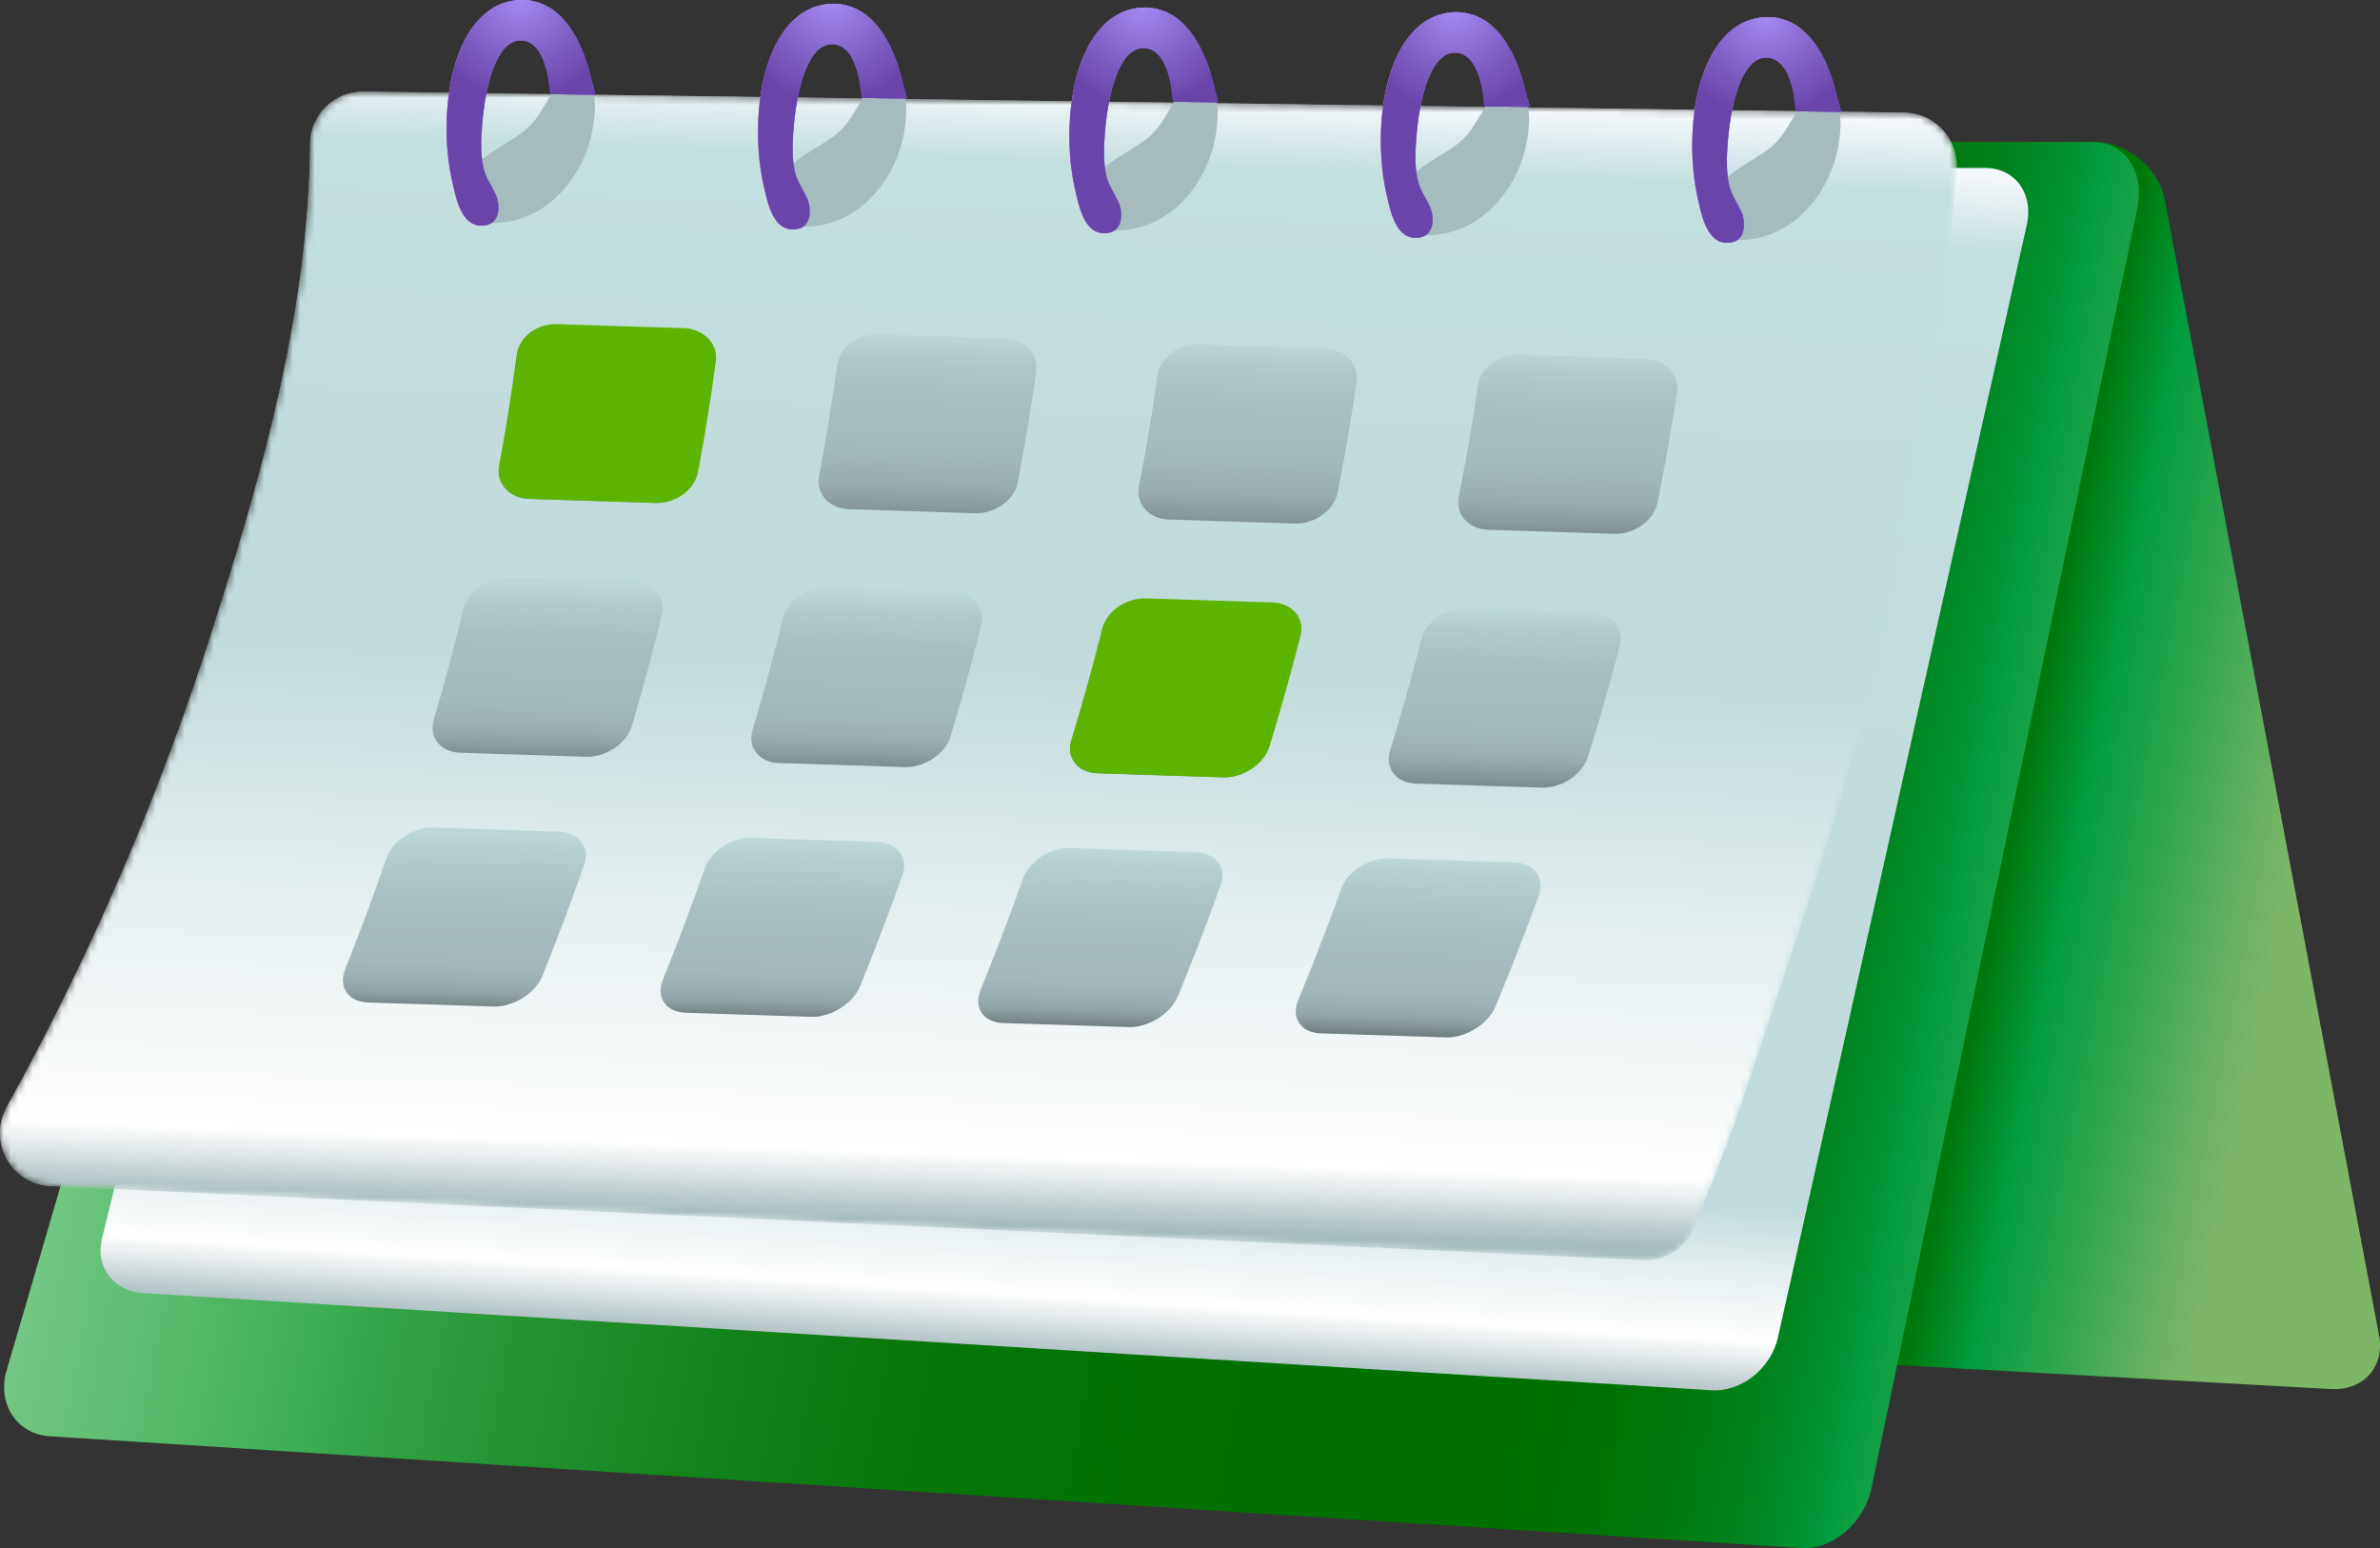 <svg xmlns="http://www.w3.org/2000/svg" width="329" height="214" fill="none"><rect width="100%" height="100%" fill="#333333" stroke="none"/><path fill="url(#a)" d="M322.153 192.005 74.388 178.308c-4.51-.238-8.703-3.679-9.369-7.688L51.667 27.045c-.679-4.04 2.335-7.336 6.734-7.362l231.341-.052c4.418.022 8.679 3.62 9.515 8.036l29.609 156.918c.823 4.383-2.182 7.703-6.711 7.42z"/><path fill="url(#b)" d="M248.88 213.981 6.905 198.538c-4.407-.268-7.147-4.148-6.118-8.667l47.35-161.88c1.03-4.555 5.438-8.273 9.845-8.299l231.362-.058c4.408.026 7.148 4.082 6.119 9.06l-36.737 176.925c-1.03 4.942-5.438 8.686-9.846 8.366z"/><path fill="url(#c)" d="m236.543 192.176-216.71-13.425c-4.128-.234-6.695-3.606-5.73-7.535L48.512 30.484c.964-3.96 5.095-7.191 9.224-7.215l216.709-.052c4.129.022 6.696 3.55 5.73 7.876l-34.41 153.81c-.964 4.296-5.095 7.552-9.224 7.273z"/><mask id="d" width="272" height="163" x="-1" y="12" maskUnits="userSpaceOnUse" style="mask-type:luminance"><path fill="#fff" d="M226.881 174.178 6.834 163.943c-5.233-.365-8.405-5.945-6.04-10.626.187-.369.323-.637.392-.76 11.365-20.526 20.811-42.476 27.96-64.788 7.01-21.878 13.535-44.659 13.718-67.837.033-4.08 3.397-7.347 7.476-7.27l212.939 2.908c4.256.082 7.555 3.753 7.171 7.993-2.01 22.118-5.454 44.974-10.562 66.598-4.872 20.629-11.913 40.669-18.609 60.754-2.098 6.297-4.55 12.557-7.1 18.731a7.35 7.35 0 0 1-7.3 4.532z"/></mask><g mask="url(#d)"><path fill="url(#e)" d="M226.881 174.178 6.834 163.943c-5.233-.365-8.405-5.945-6.04-10.626.187-.369.323-.637.392-.76 11.365-20.526 20.811-42.476 27.96-64.788 7.01-21.878 13.535-44.659 13.718-67.837.033-4.08 3.397-7.347 7.476-7.27l212.939 2.908c4.256.082 7.555 3.753 7.171 7.993-2.01 22.118-5.454 44.974-10.562 66.598-4.872 20.629-11.913 40.669-18.609 60.754-2.098 6.297-4.55 12.557-7.1 18.731a7.35 7.35 0 0 1-7.3 4.532z"/><path fill="url(#f)" d="M226.881 174.178 6.834 163.943c-5.233-.365-8.405-5.945-6.04-10.626.187-.369.323-.637.392-.76 11.365-20.526 20.811-42.476 27.96-64.788 7.01-21.878 13.535-44.659 13.718-67.837.033-4.08 3.397-7.347 7.476-7.27l212.939 2.908c4.256.082 7.555 3.753 7.171 7.993-2.01 22.118-5.454 44.974-10.562 66.598-4.872 20.629-11.913 40.669-18.609 60.754-2.098 6.297-4.55 12.557-7.1 18.731a7.35 7.35 0 0 1-7.3 4.532z"/></g><path fill="url(#g)" d="M90.585 69.522q-8.709-.279-17.419-.56c-2.772-.088-4.617-2.144-4.165-4.59a293 293 0 0 0 2.424-15.324c.32-2.434 2.798-4.33 5.579-4.242q8.734.28 17.466.555c2.78.089 4.805 2.13 4.477 4.565a296 296 0 0 1-2.474 15.328c-.46 2.445-3.116 4.357-5.888 4.266zm50.109-2.847a296 296 0 0 0 2.549-15.335c.34-2.434-1.674-4.478-4.453-4.566l-17.464-.557c-2.78-.09-5.267 1.81-5.6 4.244a299 299 0 0 1-2.502 15.33c-.465 2.446 1.37 4.503 4.144 4.591l17.417.56c2.772.088 5.438-1.823 5.909-4.269zm44.212 1.42a297 297 0 0 0 2.628-15.342c.352-2.437-1.651-4.48-4.429-4.569l-17.462-.557c-2.781-.089-5.277 1.81-5.622 4.247a296 296 0 0 1-2.58 15.337c-.478 2.445 1.348 4.504 4.12 4.593q8.708.279 17.415.559c2.77.089 5.447-1.823 5.93-4.27zm44.207 1.42a299 299 0 0 0 2.705-15.345c.365-2.437-1.629-4.482-4.408-4.57q-8.728-.28-17.46-.558c-2.781-.089-5.285 1.812-5.643 4.249a297 297 0 0 1-2.658 15.344c-.488 2.445 1.324 4.503 4.097 4.592l17.41.56c2.77.088 5.455-1.824 5.952-4.271zM80.993 104.61l-17.36-.56c-2.763-.088-4.383-2.145-3.666-4.59a316 316 0 0 0 4.097-15.324c.585-2.435 3.269-4.331 6.04-4.243q8.705.28 17.407.555c2.77.089 4.572 2.13 3.977 4.565a314 314 0 0 1-4.146 15.328c-.726 2.446-3.59 4.357-6.354 4.267zm50.419-2.847a318 318 0 0 0 4.224-15.335c.605-2.435-1.186-4.478-3.956-4.567l-17.404-.557c-2.772-.089-5.464 1.81-6.062 4.245a317 317 0 0 1-4.175 15.33c-.73 2.446.88 4.502 3.643 4.591q8.678.279 17.356.559c2.761.089 5.637-1.823 6.376-4.268zm44.057 1.419a319 319 0 0 0 4.302-15.341c.618-2.437-1.163-4.48-3.933-4.57l-17.401-.556c-2.77-.09-5.475 1.81-6.084 4.246a319 319 0 0 1-4.252 15.337c-.744 2.446.855 4.504 3.619 4.593q8.675.28 17.351.559c2.762.089 5.646-1.823 6.398-4.27zm44.053 1.421a320 320 0 0 0 4.379-15.345c.631-2.437-1.139-4.483-3.908-4.571l-17.398-.558c-2.77-.088-5.483 1.813-6.105 4.25a317 317 0 0 1-4.333 15.343c-.756 2.445.834 4.504 3.596 4.592l17.349.56c2.762.089 5.655-1.823 6.42-4.271m-151.325 34.53q-8.65-.279-17.3-.559c-2.755-.089-4.16-2.145-3.187-4.59a347 347 0 0 0 5.7-15.325c.84-2.434 3.723-4.331 6.484-4.242l17.347.555c2.761.089 4.35 2.13 3.503 4.564a347 347 0 0 1-5.748 15.329c-.983 2.445-4.046 4.357-6.799 4.266zm50.718-2.847a352 352 0 0 0 5.827-15.335c.86-2.434-.717-4.478-3.478-4.566l-17.346-.558c-2.761-.088-5.654 1.811-6.505 4.245a348 348 0 0 1-5.778 15.331c-.985 2.445.409 4.502 3.163 4.59l17.298.56c2.753.088 5.827-1.824 6.821-4.269zm43.908 1.42a350 350 0 0 0 5.905-15.342c.873-2.437-.694-4.48-3.455-4.569l-17.343-.557c-2.761-.089-5.663 1.81-6.527 4.247a349 349 0 0 1-5.856 15.337c-.998 2.445.387 4.504 3.14 4.593q8.647.279 17.293.559c2.753.089 5.836-1.823 6.843-4.271zm43.903 1.421a348 348 0 0 0 5.983-15.346c.886-2.436-.672-4.482-3.431-4.571l-17.339-.557c-2.761-.089-5.673 1.812-6.551 4.249a350 350 0 0 1-5.935 15.344c-1.011 2.445.363 4.503 3.116 4.592l17.291.56c2.751.088 5.844-1.824 6.864-4.271z"/><path fill="url(#h)" d="M74.402 15.972c.614-.888 1.139-1.847 1.73-2.812.221-.361.444-.724.582-1.124.082-.24.136-.494.279-.706.378-.566 1.193-.585 1.869-.512 2.698.29 3.474 1.802 3.366 4.374-.186 4.461-1.934 8.749-5.118 11.86-2.543 2.482-5.687 3.812-9.25 3.773-.672-.006-1.361-.062-1.973-.337-1.229-.55-1.949-1.942-1.949-3.287 0-4.852 5.296-6.615 8.429-9.015.836-.641 1.476-1.395 2.042-2.212z"/><path fill="url(#i)" d="M81.867 11.462a29 29 0 0 0-.523-2.05 22.6 22.6 0 0 0-1.402-3.647c-.966-1.933-2.323-3.786-4.24-4.86a7.3 7.3 0 0 0-3.975-.894c-5.309.304-8.634 5.625-9.651 12.81a36 36 0 0 0-.305 6.525 32 32 0 0 0 .765 5.837c.53 2.33 1.32 6.57 4.647 5.947 1.964-.367 2.001-2.851 1.303-4.327-.6-1.274-1.357-2.264-1.666-3.674-.283-1.307-.33-2.66-.28-3.997.08-2.075.304-4.255.702-6.242.793-4.005 2.275-7.233 4.64-7.304 1.526-.045 2.516 1.093 3.086 2.39.372.835.605 1.732.784 2.626.151.743.158 1.512.33 2.25q.02.083.042.159l6.151.084c0-.523-.317-1.223-.408-1.638z"/><path fill="url(#j)" d="M81.867 11.462a29 29 0 0 0-.523-2.05 22.6 22.6 0 0 0-1.402-3.647c-.966-1.933-2.323-3.786-4.24-4.86a7.3 7.3 0 0 0-3.975-.894c-5.309.304-8.634 5.625-9.651 12.81a36 36 0 0 0-.305 6.525 32 32 0 0 0 .765 5.837c.53 2.33 1.32 6.57 4.647 5.947 1.964-.367 2.001-2.851 1.303-4.327-.6-1.274-1.357-2.264-1.666-3.674-.283-1.307-.33-2.66-.28-3.997.08-2.075.304-4.255.702-6.242.793-4.005 2.275-7.233 4.64-7.304 1.526-.045 2.516 1.093 3.086 2.39.372.835.605 1.732.784 2.626.151.743.158 1.512.33 2.25q.02.083.042.159l6.151.084c0-.523-.317-1.223-.408-1.638z"/><path fill="url(#k)" d="M81.867 11.462a29 29 0 0 0-.523-2.05 22.6 22.6 0 0 0-1.402-3.647c-.966-1.933-2.323-3.786-4.24-4.86a7.3 7.3 0 0 0-3.975-.894c-5.309.304-8.634 5.625-9.651 12.81a36 36 0 0 0-.305 6.525 32 32 0 0 0 .765 5.837c.53 2.33 1.32 6.57 4.647 5.947 1.964-.367 2.001-2.851 1.303-4.327-.6-1.274-1.357-2.264-1.666-3.674-.283-1.307-.33-2.66-.28-3.997.08-2.075.304-4.255.702-6.242.793-4.005 2.275-7.233 4.64-7.304 1.526-.045 2.516 1.093 3.086 2.39.372.835.605 1.732.784 2.626.151.743.158 1.512.33 2.25q.02.083.042.159l6.151.084c0-.523-.317-1.223-.408-1.638z"/><path fill="url(#l)" d="M117.451 16.497c.614-.888 1.139-1.847 1.731-2.812.22-.361.443-.724.581-1.124.082-.24.136-.494.279-.706.378-.566 1.192-.585 1.869-.512 2.698.29 3.474 1.802 3.366 4.374-.186 4.461-1.934 8.749-5.119 11.86-2.543 2.481-5.686 3.812-9.249 3.773-.672-.006-1.361-.062-1.973-.337-1.229-.55-1.949-1.942-1.949-3.287 0-4.852 5.296-6.615 8.429-9.015.836-.641 1.476-1.395 2.042-2.212z"/><path fill="url(#m)" d="M124.914 11.987a29 29 0 0 0-.523-2.05 22.6 22.6 0 0 0-1.402-3.647c-.966-1.933-2.323-3.786-4.24-4.86a7.3 7.3 0 0 0-3.975-.894c-5.309.304-8.634 5.625-9.651 12.81a36 36 0 0 0-.305 6.525c.08 1.964.326 3.92.765 5.837.529 2.33 1.32 6.569 4.647 5.947 1.964-.367 2.001-2.852 1.303-4.327-.601-1.274-1.357-2.264-1.666-3.674-.283-1.307-.33-2.66-.281-3.997.08-2.076.305-4.255.703-6.242.792-4.005 2.275-7.233 4.641-7.304 1.525-.045 2.514 1.093 3.085 2.39.372.835.605 1.732.784 2.626.151.743.158 1.512.331 2.25q.019.083.041.159l6.151.084c0-.523-.318-1.223-.408-1.638z"/><path fill="url(#n)" d="M124.914 11.987a29 29 0 0 0-.523-2.05 22.6 22.6 0 0 0-1.402-3.647c-.966-1.933-2.323-3.786-4.24-4.86a7.3 7.3 0 0 0-3.975-.894c-5.309.304-8.634 5.625-9.651 12.81a36 36 0 0 0-.305 6.525c.08 1.964.326 3.92.765 5.837.529 2.33 1.32 6.569 4.647 5.947 1.964-.367 2.001-2.852 1.303-4.327-.601-1.274-1.357-2.264-1.666-3.674-.283-1.307-.33-2.66-.281-3.997.08-2.076.305-4.255.703-6.242.792-4.005 2.275-7.233 4.641-7.304 1.525-.045 2.514 1.093 3.085 2.39.372.835.605 1.732.784 2.626.151.743.158 1.512.331 2.25q.019.083.041.159l6.151.084c0-.523-.318-1.223-.408-1.638z"/><path fill="url(#o)" d="M124.914 11.987a29 29 0 0 0-.523-2.05 22.6 22.6 0 0 0-1.402-3.647c-.966-1.933-2.323-3.786-4.24-4.86a7.3 7.3 0 0 0-3.975-.894c-5.309.304-8.634 5.625-9.651 12.81a36 36 0 0 0-.305 6.525c.08 1.964.326 3.92.765 5.837.529 2.33 1.32 6.569 4.647 5.947 1.964-.367 2.001-2.852 1.303-4.327-.601-1.274-1.357-2.264-1.666-3.674-.283-1.307-.33-2.66-.281-3.997.08-2.076.305-4.255.703-6.242.792-4.005 2.275-7.233 4.641-7.304 1.525-.045 2.514 1.093 3.085 2.39.372.835.605 1.732.784 2.626.151.743.158 1.512.331 2.25q.019.083.041.159l6.151.084c0-.523-.318-1.223-.408-1.638z"/><path fill="url(#p)" d="M160.498 17.022c.614-.888 1.139-1.847 1.731-2.812.22-.361.443-.724.581-1.124.082-.24.136-.495.279-.706.378-.566 1.192-.586 1.868-.512 2.699.29 3.475 1.801 3.367 4.374-.186 4.459-1.934 8.749-5.119 11.86-2.543 2.482-5.686 3.812-9.249 3.773-.672-.006-1.361-.062-1.973-.337-1.229-.55-1.949-1.942-1.949-3.288 0-4.851 5.296-6.614 8.429-9.014.836-.641 1.475-1.395 2.041-2.212z"/><path fill="url(#q)" d="M167.961 12.512a30 30 0 0 0-.523-2.05 22.6 22.6 0 0 0-1.403-3.647c-.965-1.933-2.322-3.786-4.239-4.86a7.3 7.3 0 0 0-3.975-.894c-5.309.304-8.634 5.625-9.652 12.81a36 36 0 0 0-.304 6.525c.08 1.964.326 3.92.765 5.837.529 2.33 1.32 6.569 4.647 5.947 1.964-.367 2.001-2.852 1.303-4.327-.601-1.274-1.357-2.264-1.666-3.674-.283-1.307-.33-2.66-.281-3.997.08-2.076.305-4.255.702-6.242.793-4.005 2.276-7.233 4.641-7.304 1.526-.045 2.515 1.093 3.086 2.39.371.835.605 1.732.784 2.626.151.743.158 1.512.331 2.25q.019.083.041.159l6.151.084c0-.523-.318-1.223-.408-1.638z"/><path fill="url(#r)" d="M167.961 12.512a30 30 0 0 0-.523-2.05 22.6 22.6 0 0 0-1.403-3.647c-.965-1.933-2.322-3.786-4.239-4.86a7.3 7.3 0 0 0-3.975-.894c-5.309.304-8.634 5.625-9.652 12.81a36 36 0 0 0-.304 6.525c.08 1.964.326 3.92.765 5.837.529 2.33 1.32 6.569 4.647 5.947 1.964-.367 2.001-2.852 1.303-4.327-.601-1.274-1.357-2.264-1.666-3.674-.283-1.307-.33-2.66-.281-3.997.08-2.076.305-4.255.702-6.242.793-4.005 2.276-7.233 4.641-7.304 1.526-.045 2.515 1.093 3.086 2.39.371.835.605 1.732.784 2.626.151.743.158 1.512.331 2.25q.019.083.041.159l6.151.084c0-.523-.318-1.223-.408-1.638z"/><path fill="url(#s)" d="M167.961 12.512a30 30 0 0 0-.523-2.05 22.6 22.6 0 0 0-1.403-3.647c-.965-1.933-2.322-3.786-4.239-4.86a7.3 7.3 0 0 0-3.975-.894c-5.309.304-8.634 5.625-9.652 12.81a36 36 0 0 0-.304 6.525c.08 1.964.326 3.92.765 5.837.529 2.33 1.32 6.569 4.647 5.947 1.964-.367 2.001-2.852 1.303-4.327-.601-1.274-1.357-2.264-1.666-3.674-.283-1.307-.33-2.66-.281-3.997.08-2.076.305-4.255.702-6.242.793-4.005 2.276-7.233 4.641-7.304 1.526-.045 2.515 1.093 3.086 2.39.371.835.605 1.732.784 2.626.151.743.158 1.512.331 2.25q.019.083.041.159l6.151.084c0-.523-.318-1.223-.408-1.638z"/><path fill="url(#t)" d="M203.545 17.661c.613-.887 1.139-1.847 1.731-2.812.22-.36.442-.724.581-1.123.082-.24.136-.495.278-.707.379-.566 1.193-.585 1.869-.512 2.699.29 3.475 1.802 3.367 4.375-.186 4.46-1.934 8.748-5.119 11.859-2.543 2.482-5.687 3.813-9.249 3.774-.672-.009-1.362-.063-1.973-.337-1.229-.551-1.949-1.942-1.949-3.288 0-4.852 5.296-6.614 8.429-9.014.836-.642 1.475-1.396 2.041-2.212z"/><path fill="url(#u)" d="M211.009 13.151a30 30 0 0 0-.522-2.05 22.7 22.7 0 0 0-1.403-3.646c-.965-1.934-2.322-3.787-4.239-4.86a7.3 7.3 0 0 0-3.975-.895c-5.309.305-8.634 5.625-9.652 12.81a36 36 0 0 0-.304 6.526c.08 1.963.326 3.92.764 5.836.53 2.331 1.321 6.57 4.648 5.947 1.964-.367 2.001-2.851 1.303-4.327-.601-1.274-1.357-2.263-1.666-3.674-.283-1.307-.331-2.66-.281-3.996.08-2.076.305-4.256.702-6.243.793-4.005 2.275-7.232 4.641-7.304 1.526-.045 2.515 1.093 3.086 2.39.371.836.605 1.732.784 2.626.151.743.158 1.512.33 2.251q.019.082.042.158l6.151.084c0-.523-.318-1.223-.409-1.637z"/><path fill="url(#v)" d="M211.009 13.151a30 30 0 0 0-.522-2.05 22.7 22.7 0 0 0-1.403-3.646c-.965-1.934-2.322-3.787-4.239-4.86a7.3 7.3 0 0 0-3.975-.895c-5.309.305-8.634 5.625-9.652 12.81a36 36 0 0 0-.304 6.526c.08 1.963.326 3.92.764 5.836.53 2.331 1.321 6.57 4.648 5.947 1.964-.367 2.001-2.851 1.303-4.327-.601-1.274-1.357-2.263-1.666-3.674-.283-1.307-.331-2.66-.281-3.996.08-2.076.305-4.256.702-6.243.793-4.005 2.275-7.232 4.641-7.304 1.526-.045 2.515 1.093 3.086 2.39.371.836.605 1.732.784 2.626.151.743.158 1.512.33 2.251q.019.082.042.158l6.151.084c0-.523-.318-1.223-.409-1.637z"/><path fill="url(#w)" d="M211.009 13.151a30 30 0 0 0-.522-2.05 22.7 22.7 0 0 0-1.403-3.646c-.965-1.934-2.322-3.787-4.239-4.86a7.3 7.3 0 0 0-3.975-.895c-5.309.305-8.634 5.625-9.652 12.81a36 36 0 0 0-.304 6.526c.08 1.963.326 3.92.764 5.836.53 2.331 1.321 6.57 4.648 5.947 1.964-.367 2.001-2.851 1.303-4.327-.601-1.274-1.357-2.263-1.666-3.674-.283-1.307-.331-2.66-.281-3.996.08-2.076.305-4.256.702-6.243.793-4.005 2.275-7.232 4.641-7.304 1.526-.045 2.515 1.093 3.086 2.39.371.836.605 1.732.784 2.626.151.743.158 1.512.33 2.251q.019.082.042.158l6.151.084c0-.523-.318-1.223-.409-1.637z"/><path fill="url(#x)" d="M246.593 18.342c.613-.888 1.138-1.847 1.73-2.813.221-.36.443-.723.582-1.123.082-.24.136-.495.278-.706.378-.566 1.193-.586 1.869-.512 2.699.29 3.474 1.801 3.366 4.374-.185 4.46-1.933 8.749-5.118 11.86-2.543 2.481-5.687 3.812-9.25 3.773-.672-.006-1.361-.063-1.972-.337-1.23-.55-1.949-1.942-1.949-3.288 0-4.851 5.296-6.614 8.428-9.014.837-.642 1.476-1.396 2.042-2.212z"/><path fill="url(#y)" d="M254.057 13.832a29 29 0 0 0-.523-2.05 22.6 22.6 0 0 0-1.402-3.647c-.966-1.933-2.323-3.787-4.239-4.86a7.3 7.3 0 0 0-3.975-.895c-5.309.305-8.634 5.626-9.652 12.81-.292 2.046-.397 4.247-.305 6.526.08 1.964.327 3.92.765 5.837.53 2.33 1.32 6.569 4.648 5.947 1.964-.368 2.001-2.852 1.303-4.327-.601-1.275-1.357-2.264-1.666-3.675-.283-1.306-.331-2.659-.281-3.996.08-2.076.305-4.255.702-6.243.793-4.005 2.275-7.232 4.641-7.303 1.525-.046 2.515 1.093 3.085 2.389.372.836.605 1.732.785 2.627.151.743.157 1.512.33 2.25q.019.083.041.158l6.152.084c0-.522-.318-1.222-.409-1.637z"/><path fill="url(#z)" d="M254.057 13.832a29 29 0 0 0-.523-2.05 22.6 22.6 0 0 0-1.402-3.647c-.966-1.933-2.323-3.787-4.239-4.86a7.3 7.3 0 0 0-3.975-.895c-5.309.305-8.634 5.626-9.652 12.81-.292 2.046-.397 4.247-.305 6.526.08 1.964.327 3.92.765 5.837.53 2.33 1.32 6.569 4.648 5.947 1.964-.368 2.001-2.852 1.303-4.327-.601-1.275-1.357-2.264-1.666-3.675-.283-1.306-.331-2.659-.281-3.996.08-2.076.305-4.255.702-6.243.793-4.005 2.275-7.232 4.641-7.303 1.525-.046 2.515 1.093 3.085 2.389.372.836.605 1.732.785 2.627.151.743.157 1.512.33 2.25q.019.083.041.158l6.152.084c0-.522-.318-1.222-.409-1.637z"/><path fill="url(#A)" d="M254.057 13.832a29 29 0 0 0-.523-2.05 22.6 22.6 0 0 0-1.402-3.647c-.966-1.933-2.323-3.787-4.239-4.86a7.3 7.3 0 0 0-3.975-.895c-5.309.305-8.634 5.626-9.652 12.81-.292 2.046-.397 4.247-.305 6.526.08 1.964.327 3.92.765 5.837.53 2.33 1.32 6.569 4.648 5.947 1.964-.368 2.001-2.852 1.303-4.327-.601-1.275-1.357-2.264-1.666-3.675-.283-1.306-.331-2.659-.281-3.996.08-2.076.305-4.255.702-6.243.793-4.005 2.275-7.232 4.641-7.303 1.525-.046 2.515 1.093 3.085 2.389.372.836.605 1.732.785 2.627.151.743.157 1.512.33 2.25q.019.083.041.158l6.152.084c0-.522-.318-1.222-.409-1.637z"/><path fill="#5CB300" d="M90.586 69.522q-8.709-.279-17.419-.56c-2.772-.088-4.617-2.144-4.166-4.59a293 293 0 0 0 2.425-15.324c.32-2.434 2.798-4.33 5.578-4.242q8.735.28 17.467.555c2.78.089 4.805 2.13 4.477 4.565a296 296 0 0 1-2.474 15.328c-.46 2.445-3.116 4.357-5.888 4.266zm84.884 33.66a320 320 0 0 0 4.302-15.341c.617-2.437-1.163-4.48-3.933-4.57l-17.401-.556c-2.77-.09-5.475 1.81-6.085 4.246a317 317 0 0 1-4.252 15.337c-.743 2.446.856 4.504 3.619 4.593q8.676.28 17.352.559c2.761.089 5.646-1.823 6.398-4.27z"/><defs><radialGradient id="e" cx="0" cy="0" r="1" gradientTransform="matrix(390.361 0 0 390.279 -118.78 10.211)" gradientUnits="userSpaceOnUse"><stop offset=".41" stop-color="#F3F8FB"/><stop offset=".47" stop-color="#DCEAED"/><stop offset=".97" stop-color="#ECFCFF"/><stop offset=".98" stop-color="#BED8D9"/><stop offset="1" stop-color="#A6BBBE"/></radialGradient><radialGradient id="h" cx="0" cy="0" r="1" gradientTransform="rotate(8.678 -35.204 391.829)scale(24.297 24.292)" gradientUnits="userSpaceOnUse"><stop offset=".74" stop-color="#A6BBBE"/><stop offset=".85" stop-color="#A6BBBE"/><stop offset=".98" stop-color="#A6BBBE"/></radialGradient><radialGradient id="i" cx="0" cy="0" r="1" gradientTransform="matrix(44.254 0 0 44.244 102.058 17.534)" gradientUnits="userSpaceOnUse"><stop offset=".88" stop-color="#6945A9"/><stop offset=".94" stop-color="#CF8AFF"/><stop offset=".97" stop-color="#E8C7FC"/></radialGradient><radialGradient id="j" cx="0" cy="0" r="1" gradientTransform="matrix(13.839 0 0 13.836 77.891 13.151)" gradientUnits="userSpaceOnUse"><stop stop-color="#6125E5"/><stop offset=".92" stop-color="#CF8AFF"/></radialGradient><radialGradient id="k" cx="0" cy="0" r="1" gradientTransform="matrix(13.839 0 0 13.836 71.89 -.192)" gradientUnits="userSpaceOnUse"><stop stop-color="#A389F0"/><stop offset="1" stop-color="#6945A9"/></radialGradient><radialGradient id="l" cx="0" cy="0" r="1" gradientTransform="rotate(8.678 -17.067 675.79)scale(24.297 24.292)" gradientUnits="userSpaceOnUse"><stop offset=".74" stop-color="#A6BBBE"/><stop offset=".85" stop-color="#A6BBBE"/><stop offset=".98" stop-color="#A6BBBE"/></radialGradient><radialGradient id="m" cx="0" cy="0" r="1" gradientTransform="matrix(44.254 0 0 44.244 145.107 18.059)" gradientUnits="userSpaceOnUse"><stop offset=".88" stop-color="#6945A9"/><stop offset=".94" stop-color="#CF8AFF"/><stop offset=".97" stop-color="#E8C7FC"/></radialGradient><radialGradient id="n" cx="0" cy="0" r="1" gradientTransform="matrix(13.839 0 0 13.836 120.94 13.674)" gradientUnits="userSpaceOnUse"><stop stop-color="#6125E5"/><stop offset=".92" stop-color="#CF8AFF"/></radialGradient><radialGradient id="o" cx="0" cy="0" r="1" gradientTransform="matrix(13.839 0 0 13.836 114.938 .333)" gradientUnits="userSpaceOnUse"><stop stop-color="#A389F0"/><stop offset="1" stop-color="#6945A9"/></radialGradient><radialGradient id="p" cx="0" cy="0" r="1" gradientTransform="matrix(24.019 3.666 -3.665 24.014 144.823 10.824)" gradientUnits="userSpaceOnUse"><stop offset=".74" stop-color="#A6BBBE"/><stop offset=".85" stop-color="#A6BBBE"/><stop offset=".98" stop-color="#A6BBBE"/></radialGradient><radialGradient id="q" cx="0" cy="0" r="1" gradientTransform="matrix(44.254 0 0 44.244 188.154 18.584)" gradientUnits="userSpaceOnUse"><stop offset=".88" stop-color="#6945A9"/><stop offset=".94" stop-color="#CF8AFF"/><stop offset=".97" stop-color="#E8C7FC"/></radialGradient><radialGradient id="r" cx="0" cy="0" r="1" gradientTransform="matrix(13.839 0 0 13.836 163.987 14.199)" gradientUnits="userSpaceOnUse"><stop stop-color="#6125E5"/><stop offset=".92" stop-color="#CF8AFF"/></radialGradient><radialGradient id="s" cx="0" cy="0" r="1" gradientTransform="matrix(13.839 0 0 13.836 157.985 .858)" gradientUnits="userSpaceOnUse"><stop stop-color="#A389F0"/><stop offset="1" stop-color="#6945A9"/></radialGradient><radialGradient id="t" cx="0" cy="0" r="1" gradientTransform="rotate(8.678 18.463 1243.767)scale(24.297 24.292)" gradientUnits="userSpaceOnUse"><stop offset=".74" stop-color="#A6BBBE"/><stop offset=".85" stop-color="#A6BBBE"/><stop offset=".98" stop-color="#A6BBBE"/></radialGradient><radialGradient id="u" cx="0" cy="0" r="1" gradientTransform="matrix(44.254 0 0 44.244 231.202 19.223)" gradientUnits="userSpaceOnUse"><stop offset=".88" stop-color="#6945A9"/><stop offset=".94" stop-color="#CF8AFF"/><stop offset=".97" stop-color="#E8C7FC"/></radialGradient><radialGradient id="v" cx="0" cy="0" r="1" gradientTransform="matrix(13.839 0 0 13.836 207.036 14.84)" gradientUnits="userSpaceOnUse"><stop stop-color="#6125E5"/><stop offset=".92" stop-color="#CF8AFF"/></radialGradient><radialGradient id="w" cx="0" cy="0" r="1" gradientTransform="matrix(13.839 0 0 13.836 201.032 1.497)" gradientUnits="userSpaceOnUse"><stop stop-color="#A389F0"/><stop offset="1" stop-color="#6945A9"/></radialGradient><radialGradient id="x" cx="0" cy="0" r="1" gradientTransform="matrix(24.019 3.666 -3.665 24.014 230.928 12.123)" gradientUnits="userSpaceOnUse"><stop offset=".74" stop-color="#A6BBBE"/><stop offset=".85" stop-color="#A6BBBE"/><stop offset=".98" stop-color="#A6BBBE"/></radialGradient><radialGradient id="y" cx="0" cy="0" r="1" gradientTransform="matrix(44.254 0 0 44.244 274.248 19.904)" gradientUnits="userSpaceOnUse"><stop offset=".88" stop-color="#6945A9"/><stop offset=".94" stop-color="#CF8AFF"/><stop offset=".97" stop-color="#E8C7FC"/></radialGradient><radialGradient id="z" cx="0" cy="0" r="1" gradientTransform="matrix(13.839 0 0 13.836 250.082 15.518)" gradientUnits="userSpaceOnUse"><stop stop-color="#6125E5"/><stop offset=".92" stop-color="#CF8AFF"/></radialGradient><radialGradient id="A" cx="0" cy="0" r="1" gradientTransform="matrix(13.839 0 0 13.836 244.08 2.177)" gradientUnits="userSpaceOnUse"><stop stop-color="#A389F0"/><stop offset="1" stop-color="#6945A9"/></radialGradient><linearGradient id="a" x1="23.024" x2="314.029" y1="73.712" y2="132.361" gradientUnits="userSpaceOnUse"><stop stop-color="#83CF91"/><stop offset=".18" stop-color="#006F00"/><stop offset=".26" stop-color="#006F00"/><stop offset=".83" stop-color="#006F00"/><stop offset=".85" stop-color="#007103"/><stop offset=".87" stop-color="#00780C"/><stop offset=".88" stop-color="#00841D"/><stop offset=".9" stop-color="#009C3F"/><stop offset="1" stop-color="#7EB668"/></linearGradient><linearGradient id="b" x1="9.805" x2="296.691" y1="84.334" y2="140.883" gradientUnits="userSpaceOnUse"><stop stop-color="#83CF91"/><stop offset=".18" stop-color="#3DAE55"/><stop offset=".2" stop-color="#37A74C"/><stop offset=".28" stop-color="#239331"/><stop offset=".37" stop-color="#13831B"/><stop offset=".46" stop-color="#08770B"/><stop offset=".57" stop-color="#027102"/><stop offset=".74" stop-color="#006F00"/><stop offset=".78" stop-color="#007103"/><stop offset=".82" stop-color="#00780C"/><stop offset=".86" stop-color="#00841D"/><stop offset=".89" stop-color="#009434"/><stop offset=".9" stop-color="#009C3F"/><stop offset="1" stop-color="#7EB668"/></linearGradient><linearGradient id="c" x1="152.397" x2="141.314" y1="16.547" y2="187.502" gradientUnits="userSpaceOnUse"><stop stop-color="#F3F8FB"/><stop offset=".03" stop-color="#DCEAED"/><stop offset=".06" stop-color="#C4DFE0"/><stop offset=".84" stop-color="#C1DADB"/><stop offset=".9" stop-color="#E7F0F1"/><stop offset=".95" stop-color="#fff"/><stop offset="1" stop-color="#A6BBBE"/></linearGradient><linearGradient id="f" x1="137.924" x2="132.486" y1="12.656" y2="168.937" gradientUnits="userSpaceOnUse"><stop stop-color="#F3F8FB"/><stop offset=".03" stop-color="#DCEAED"/><stop offset=".06" stop-color="#C4DFE0"/><stop offset=".5" stop-color="#C1DADB"/><stop offset=".75" stop-color="#E7F0F1"/><stop offset=".94" stop-color="#fff"/><stop offset="1" stop-color="#A6BBBE"/></linearGradient><linearGradient id="g" x1="134.158" x2="131.253" y1="40.754" y2="146.616" gradientUnits="userSpaceOnUse"><stop offset=".05" stop-color="#BED8D9"/><stop offset=".09" stop-color="#B0C7CA"/><stop offset=".13" stop-color="#A8BEC0"/><stop offset=".18" stop-color="#A6BBBE"/><stop offset=".21" stop-color="#A2B7BA"/><stop offset=".25" stop-color="#99ACAF"/><stop offset=".28" stop-color="#88999C"/><stop offset=".3" stop-color="#728083"/><stop offset=".31" stop-color="#717F82"/><stop offset=".39" stop-color="#BED8D9"/><stop offset=".42" stop-color="#B2CACC"/><stop offset=".46" stop-color="#A9BEC1"/><stop offset=".51" stop-color="#A6BBBE"/><stop offset=".55" stop-color="#A3B8BB"/><stop offset=".58" stop-color="#9CB0B3"/><stop offset=".6" stop-color="#8FA1A4"/><stop offset=".62" stop-color="#7D8D90"/><stop offset=".63" stop-color="#717F82"/><stop offset=".72" stop-color="#BED8D9"/><stop offset=".74" stop-color="#B6CFD0"/><stop offset=".8" stop-color="#AAC0C2"/><stop offset=".84" stop-color="#A6BBBE"/><stop offset=".89" stop-color="#A4B8BB"/><stop offset=".91" stop-color="#9DB1B4"/><stop offset=".93" stop-color="#91A3A6"/><stop offset=".94" stop-color="#819194"/><stop offset=".95" stop-color="#717F82"/></linearGradient></defs></svg>